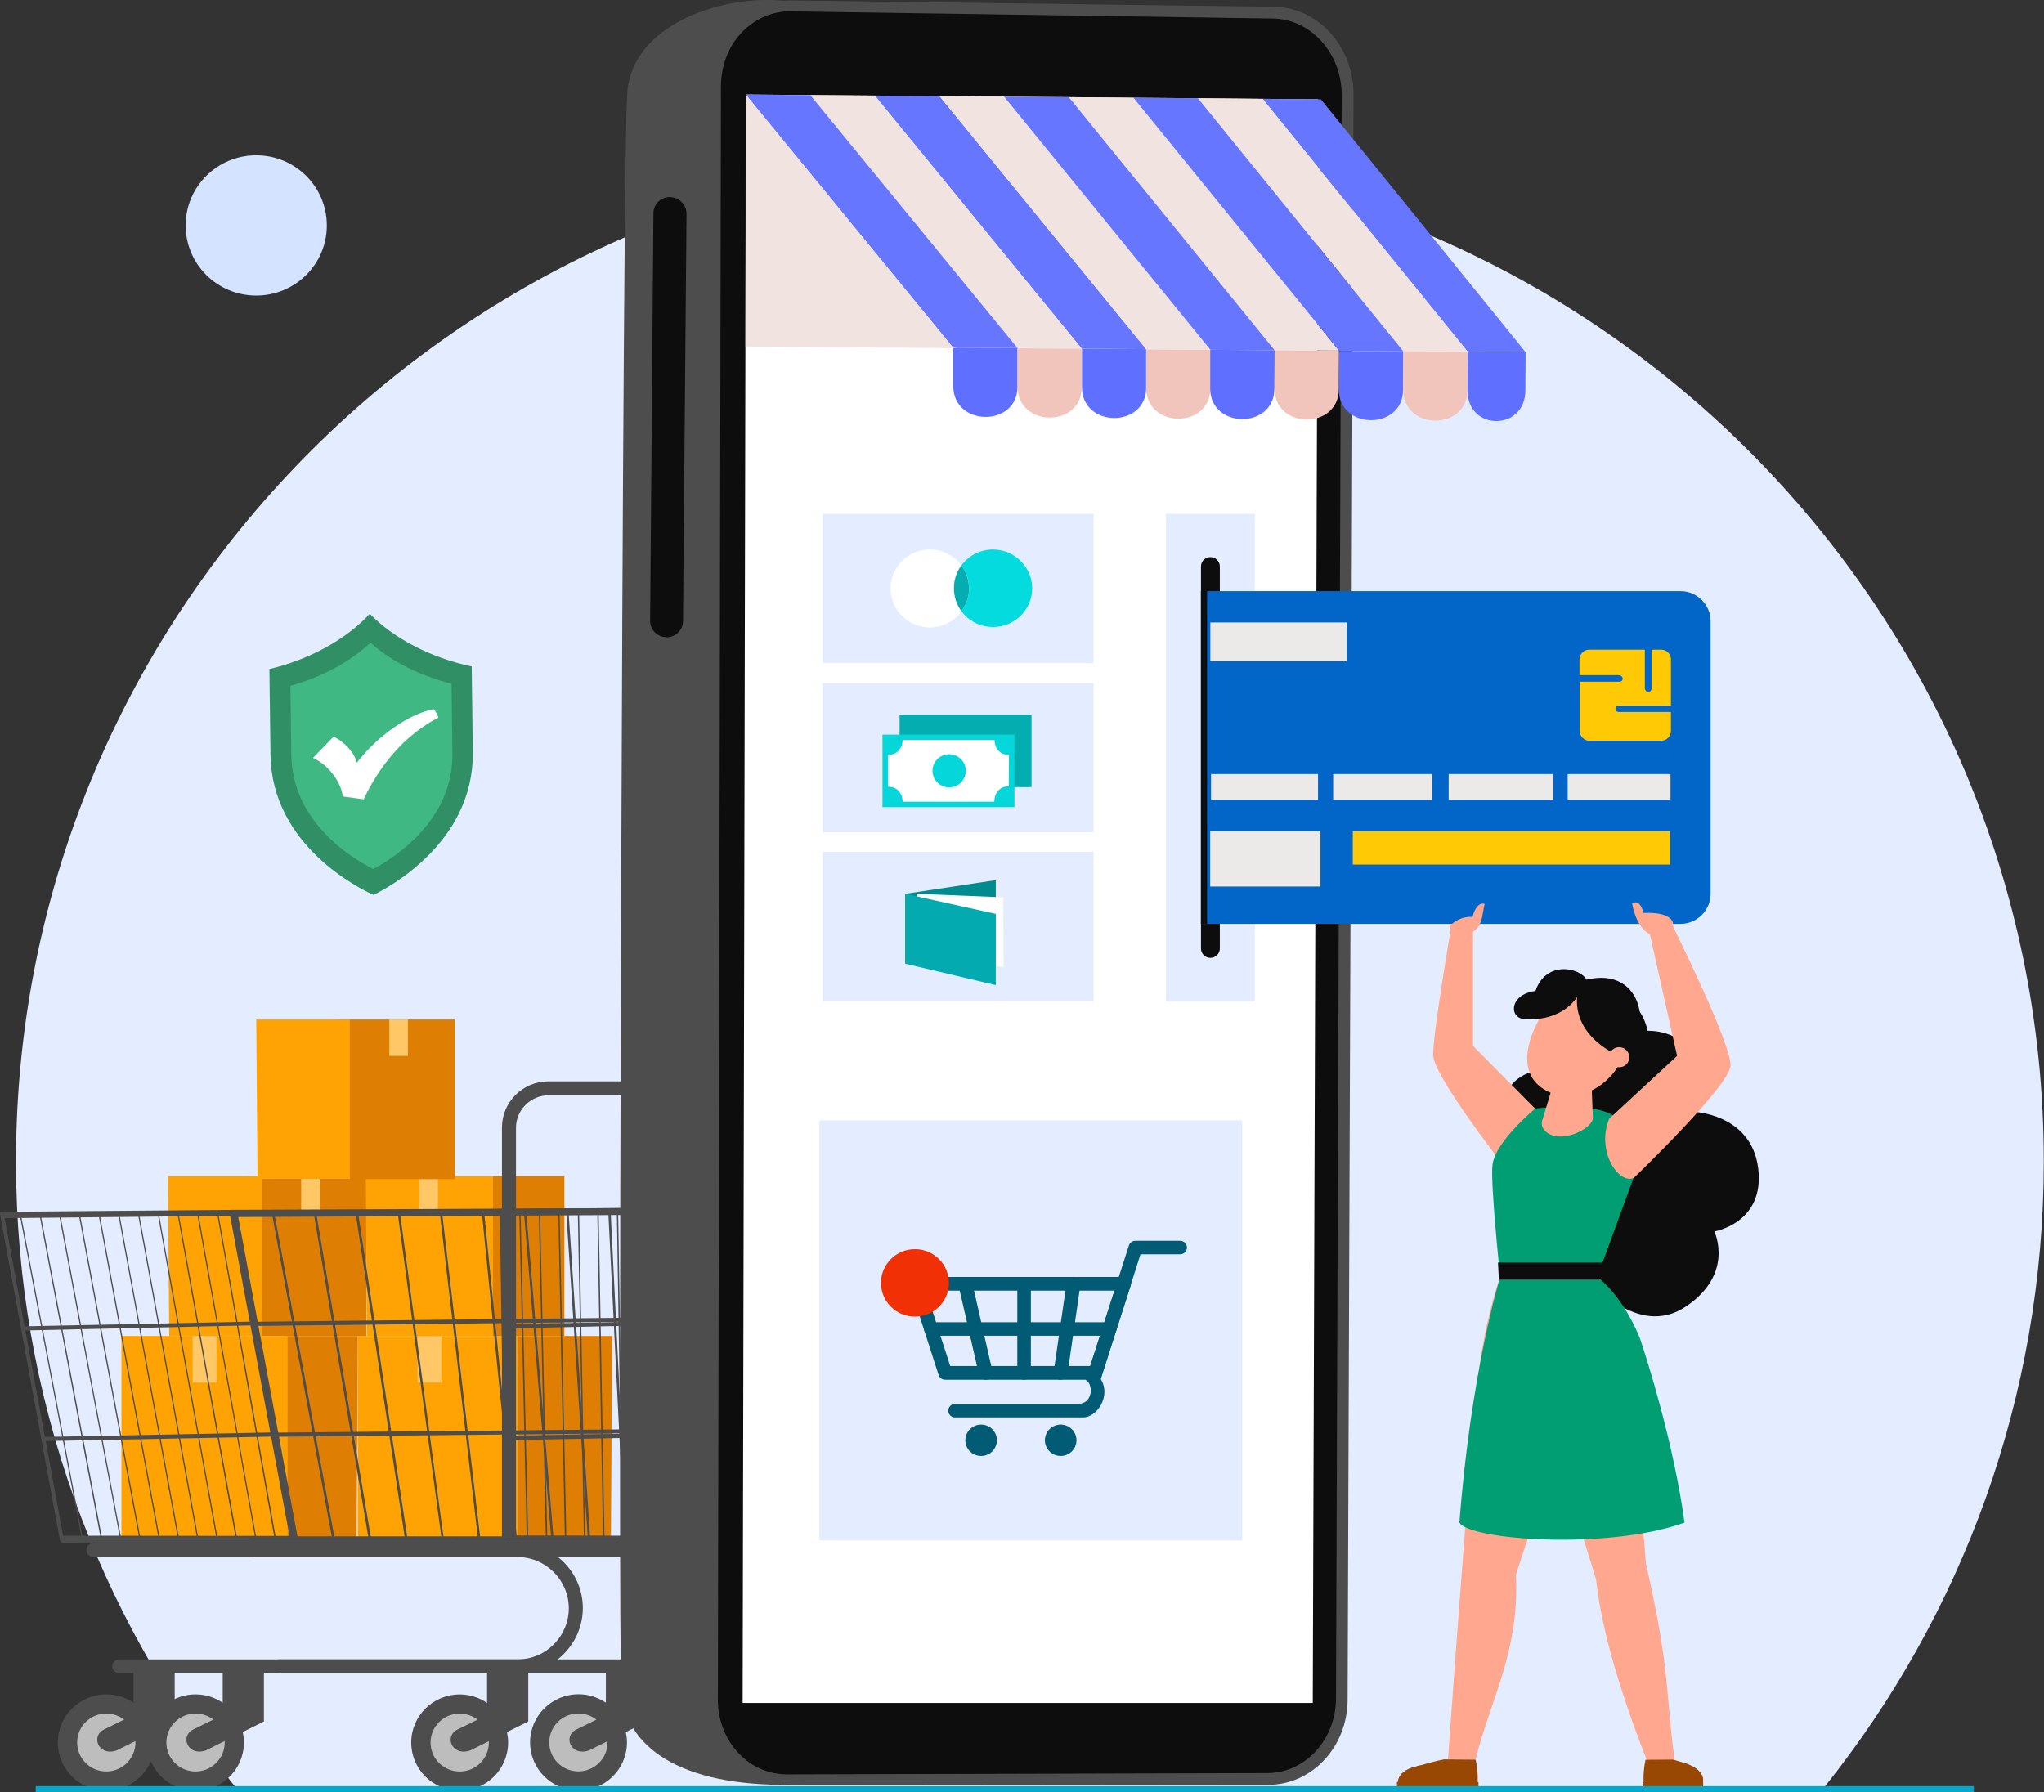<svg width="325" height="285" viewBox="0 0 325 285" fill="none" xmlns="http://www.w3.org/2000/svg">
<rect x="0" y="0" width="325" height="285" fill="#333333" stroke="none"/>
<g clip-path="url(#clip0_146_2071)">
<path d="M290.147 284.1C311.965 256.774 324.965 222.244 324.965 184.666C324.965 96.178 252.785 24.451 163.737 24.451C74.724 24.451 2.544 96.178 2.544 184.666C2.544 222.244 15.579 256.808 37.362 284.1H290.147Z" fill="#E4EDFF"/>
<path d="M40.743 46.998C46.941 46.998 51.965 42.005 51.965 35.846C51.965 29.687 46.941 24.694 40.743 24.694C34.545 24.694 29.52 29.687 29.52 35.846C29.52 42.005 34.545 46.998 40.743 46.998Z" fill="#D4E3FF"/>
<path d="M82.391 212.443H56.879V244.964H82.391V212.443Z" fill="#FFA305"/>
<path d="M82.391 244.964V212.443H97.343L97.134 244.964H82.391Z" fill="#DE7F04"/>
<path d="M70.193 212.443H66.394V219.854H70.193V212.443Z" fill="#FFC766"/>
<path d="M45.099 244.964V212.443H56.879L56.705 244.964H45.099Z" fill="#DE7F04"/>
<path d="M58.273 187.056H39.383V212.443H58.273V187.056Z" fill="#DE7F04"/>
<path d="M41.614 212.443V187.056H26.697L26.906 212.443H41.614Z" fill="#FFA305"/>
<path d="M50.85 187.056H47.887V192.84H50.85V187.056Z" fill="#FFC766"/>
<path d="M89.745 187.056H70.855V212.443H89.745V187.056Z" fill="#FFA305"/>
<path d="M70.855 212.443V187.056H58.169L58.343 212.443H70.855Z" fill="#FFA305"/>
<path d="M89.71 187.056H78.383V212.443H89.71V187.056Z" fill="#DE7F04"/>
<path d="M45.727 212.443H19.308V244.964H45.727V212.443Z" fill="#FFA305"/>
<path d="M34.434 212.443H30.635V219.854H34.434V212.443Z" fill="#FFC766"/>
<path d="M69.635 187.056H66.673V192.84H69.635V187.056Z" fill="#FFC766"/>
<path d="M72.319 162.12H53.429V187.506H72.319V162.12Z" fill="#DE7F04"/>
<path d="M55.625 187.472V162.12H40.743L40.952 187.472H55.625Z" fill="#FFA305"/>
<path d="M64.861 162.12H61.898V167.904H64.861V162.12Z" fill="#FFC766"/>
<path d="M99.687 277.116C99.712 272.889 96.284 269.442 92.03 269.418C87.776 269.393 84.307 272.8 84.282 277.027C84.258 281.254 87.686 284.701 91.94 284.726C96.194 284.75 99.662 281.344 99.687 277.116Z" fill="#4D4D4D"/>
<path d="M96.601 277.124C96.627 274.58 94.572 272.498 92.013 272.472C89.453 272.447 87.357 274.488 87.331 277.032C87.306 279.576 89.36 281.658 91.92 281.684C94.48 281.709 96.576 279.668 96.601 277.124Z" fill="#BDBDBD"/>
<path d="M80.79 277.143C80.813 272.915 77.384 269.469 73.13 269.446C68.876 269.422 65.409 272.829 65.385 277.057C65.361 281.284 68.79 284.73 73.044 284.754C77.298 284.777 80.766 281.37 80.79 277.143Z" fill="#4D4D4D"/>
<path d="M77.73 277.141C77.755 274.597 75.699 272.516 73.139 272.491C70.579 272.467 68.484 274.51 68.46 277.054C68.435 279.598 70.491 281.68 73.051 281.704C75.611 281.728 77.706 279.685 77.73 277.141Z" fill="#BDBDBD"/>
<path d="M38.784 277.136C38.808 272.908 35.379 269.462 31.125 269.438C26.871 269.414 23.403 272.822 23.379 277.049C23.355 281.276 26.784 284.722 31.038 284.746C35.292 284.77 38.76 281.363 38.784 277.136Z" fill="#4D4D4D"/>
<path d="M35.725 277.135C35.749 274.591 33.693 272.509 31.133 272.485C28.573 272.461 26.478 274.504 26.454 277.048C26.43 279.592 28.486 281.674 31.046 281.698C33.606 281.722 35.701 279.679 35.725 277.135Z" fill="#BDBDBD"/>
<path d="M24.597 277.134C24.621 272.906 21.192 269.46 16.938 269.436C12.684 269.412 9.216 272.819 9.192 277.047C9.168 281.274 12.597 284.72 16.851 284.744C21.105 284.768 24.573 281.361 24.597 277.134Z" fill="#4D4D4D"/>
<path d="M21.538 277.134C21.563 274.59 19.507 272.508 16.947 272.483C14.387 272.459 12.292 274.501 12.267 277.045C12.243 279.589 14.298 281.672 16.858 281.696C19.418 281.72 21.514 279.678 21.538 277.134Z" fill="#BDBDBD"/>
<path d="M91.697 274.991L96.332 272.705V265.951H102.885V273.744L93.649 278.35C90.721 279.355 89.432 276.03 91.697 274.991Z" fill="#4D4D4D"/>
<path d="M72.807 274.991L77.442 272.705V265.951H83.995V273.744L74.759 278.35C71.831 279.355 70.541 276.03 72.807 274.991Z" fill="#4D4D4D"/>
<path d="M30.775 274.991L35.41 272.705V265.951H41.962V273.744L32.727 278.35C29.834 279.355 28.544 276.03 30.775 274.991Z" fill="#4D4D4D"/>
<path d="M16.59 274.991L21.225 272.705V265.951H27.777V273.744L18.542 278.35C15.649 279.355 14.359 276.03 16.59 274.991Z" fill="#4D4D4D"/>
<path d="M46.807 245.344C46.668 245.31 46.563 245.241 46.459 245.171C46.284 245.033 46.145 244.86 46.11 244.686L36.491 192.771C36.456 192.528 36.595 192.39 36.839 192.39L116.129 192.043C116.303 192.043 116.512 192.147 116.686 192.286C116.861 192.424 116.965 192.632 116.965 192.805L117.105 245.033C117.105 245.206 116.965 245.344 116.756 245.344L47.051 245.379C46.981 245.379 46.911 245.379 46.807 245.344ZM37.885 193.533L47.295 244.305H115.989L115.85 193.117L37.885 193.533Z" fill="#4D4D4D"/>
<path d="M40.603 210.849L40.22 210.191L116.303 209.36L116.617 209.984L40.603 210.849Z" fill="#4D4D4D"/>
<path d="M43.844 228.478L43.496 227.82L116.338 227.127L116.651 227.751L43.844 228.478Z" fill="#4D4D4D"/>
<path d="M53.046 244.998C52.941 244.963 52.837 244.894 52.837 244.79L43.217 192.875C43.182 192.771 43.287 192.736 43.391 192.771C43.496 192.805 43.6 192.909 43.635 193.013L53.255 244.894C53.255 244.963 53.15 245.033 53.046 244.998Z" fill="#4D4D4D"/>
<path d="M58.831 244.998C58.727 244.963 58.622 244.86 58.622 244.79L49.874 192.84C49.874 192.736 49.944 192.701 50.048 192.736C50.153 192.771 50.257 192.875 50.292 192.978L59.04 244.894C59.04 244.963 58.936 245.033 58.831 244.998Z" fill="#4D4D4D"/>
<path d="M64.617 244.998C64.512 244.963 64.407 244.86 64.407 244.79L56.531 192.805C56.531 192.701 56.6 192.667 56.705 192.701C56.81 192.736 56.914 192.84 56.949 192.944L64.826 244.894C64.826 244.963 64.756 245.033 64.617 244.998Z" fill="#4D4D4D"/>
<path d="M70.437 244.998C70.332 244.963 70.228 244.859 70.228 244.79L63.222 192.771C63.222 192.667 63.292 192.632 63.397 192.667C63.501 192.701 63.606 192.805 63.606 192.909L70.576 244.894C70.611 244.963 70.542 245.033 70.437 244.998Z" fill="#4D4D4D"/>
<path d="M76.222 244.998C76.118 244.963 76.013 244.86 76.013 244.79L69.914 192.736C69.914 192.632 69.984 192.597 70.088 192.632C70.193 192.667 70.298 192.771 70.298 192.875L76.397 244.894C76.432 244.963 76.327 245.033 76.222 244.998Z" fill="#4D4D4D"/>
<path d="M82.043 244.998C81.938 244.963 81.834 244.86 81.834 244.79L76.606 192.736C76.606 192.632 76.676 192.597 76.78 192.632C76.885 192.667 76.989 192.771 76.989 192.875L82.217 244.929C82.217 244.963 82.147 245.033 82.043 244.998Z" fill="#4D4D4D"/>
<path d="M87.863 244.998C87.759 244.963 87.654 244.86 87.654 244.79L83.298 192.667C83.298 192.563 83.367 192.528 83.472 192.563C83.576 192.597 83.681 192.701 83.681 192.805L88.037 244.894C88.037 244.963 87.968 245.033 87.863 244.998Z" fill="#4D4D4D"/>
<path d="M93.684 244.998C93.579 244.963 93.475 244.86 93.475 244.79L90.024 192.667C90.024 192.563 90.094 192.528 90.198 192.563C90.303 192.597 90.407 192.701 90.407 192.805L93.858 244.929C93.858 244.963 93.788 245.033 93.684 244.998Z" fill="#4D4D4D"/>
<path d="M99.504 244.998C99.4 244.963 99.295 244.86 99.295 244.79L96.716 192.632C96.716 192.528 96.785 192.494 96.89 192.528C96.995 192.563 97.099 192.667 97.099 192.771L99.678 244.929C99.713 244.963 99.609 245.033 99.504 244.998Z" fill="#4D4D4D"/>
<path d="M105.359 244.998C105.255 244.963 105.15 244.86 105.15 244.79L103.477 192.563C103.477 192.494 103.547 192.424 103.651 192.494C103.756 192.528 103.861 192.632 103.861 192.736L105.534 244.929C105.534 244.963 105.464 244.998 105.359 244.998Z" fill="#4D4D4D"/>
<path d="M111.215 244.998C111.18 244.998 111.18 244.998 111.215 244.998C111.11 244.963 111.005 244.86 111.005 244.79L110.204 192.563C110.204 192.494 110.274 192.424 110.378 192.494C110.483 192.528 110.552 192.632 110.587 192.736L111.389 244.929C111.389 244.963 111.284 244.998 111.215 244.998Z" fill="#4D4D4D"/>
<path d="M9.898 245.379C9.828 245.345 9.759 245.275 9.689 245.171C9.584 245.033 9.48 244.825 9.48 244.652L2.45869e-06 193.048C-0.035 192.84 0.035 192.701 0.139 192.701L37.188 192.39C37.257 192.39 37.397 192.459 37.501 192.598C37.606 192.736 37.676 192.909 37.711 193.048L46.946 245.033C46.981 245.241 46.946 245.379 46.807 245.379H9.968C9.968 245.414 9.933 245.379 9.898 245.379ZM0.732 193.706L10.037 244.202L46.215 244.236L37.222 193.325L0.732 193.706Z" fill="#4D4D4D"/>
<path d="M3.59 211.577L3.346 210.919L40.22 210.157L40.464 210.746L3.59 211.577Z" fill="#4D4D4D"/>
<path d="M6.761 229.171L6.517 228.513L43.322 227.785L43.566 228.443L6.761 229.171Z" fill="#4D4D4D"/>
<path d="M13.139 244.964C13.07 244.929 13.035 244.825 13 244.721L3.137 193.152C3.137 193.082 3.137 193.013 3.206 193.048C3.276 193.082 3.311 193.152 3.346 193.256L13.209 244.86C13.244 244.964 13.209 244.998 13.139 244.964C13.139 244.998 13.139 244.964 13.139 244.964Z" fill="#4D4D4D"/>
<path d="M16.172 244.964C16.102 244.929 16.032 244.825 16.032 244.721L6.273 193.117C6.273 193.048 6.273 192.978 6.343 193.013C6.413 193.048 6.448 193.117 6.483 193.221L16.276 244.86C16.276 244.964 16.241 244.998 16.172 244.964C16.172 244.998 16.172 244.998 16.172 244.964Z" fill="#4D4D4D"/>
<path d="M19.239 244.963C19.169 244.929 19.099 244.825 19.099 244.721L9.375 193.082C9.375 193.013 9.41 192.944 9.445 192.978C9.515 193.013 9.55 193.082 9.584 193.186L19.308 244.86C19.343 244.963 19.308 244.998 19.239 244.963C19.239 244.998 19.239 244.998 19.239 244.963Z" fill="#4D4D4D"/>
<path d="M22.306 244.998C22.236 244.964 22.166 244.86 22.166 244.756L12.512 193.048C12.512 192.978 12.547 192.909 12.582 192.944C12.652 192.978 12.686 193.048 12.721 193.152L22.375 244.86C22.41 244.964 22.375 245.033 22.306 244.998Z" fill="#4D4D4D"/>
<path d="M25.373 244.998C25.303 244.964 25.233 244.86 25.233 244.756L15.649 193.013C15.649 192.944 15.684 192.909 15.719 192.909C15.788 192.944 15.823 193.013 15.858 193.117L25.442 244.86C25.442 244.964 25.407 245.033 25.373 244.998Z" fill="#4D4D4D"/>
<path d="M28.44 244.998C28.37 244.964 28.3 244.86 28.3 244.756L18.785 192.978C18.785 192.909 18.82 192.875 18.855 192.909C18.925 192.944 18.96 193.048 18.995 193.117L28.509 244.86C28.509 244.964 28.474 245.033 28.44 244.998Z" fill="#4D4D4D"/>
<path d="M31.507 244.998C31.437 244.964 31.367 244.86 31.367 244.756L21.922 192.944C21.922 192.875 21.957 192.84 21.992 192.875C22.062 192.909 22.096 193.013 22.131 193.082L31.576 244.86C31.576 244.964 31.542 245.033 31.507 244.998Z" fill="#4D4D4D"/>
<path d="M34.574 244.998C34.504 244.964 34.434 244.86 34.434 244.756L25.059 192.909C25.059 192.84 25.059 192.805 25.129 192.84C25.198 192.875 25.233 192.978 25.268 193.048L34.643 244.86C34.678 244.964 34.643 245.033 34.574 244.998Z" fill="#4D4D4D"/>
<path d="M37.641 244.998C37.571 244.964 37.501 244.86 37.501 244.756L28.196 192.875C28.196 192.805 28.231 192.771 28.265 192.805C28.335 192.84 28.37 192.944 28.405 193.013L37.745 244.894C37.745 244.964 37.711 245.033 37.641 244.998Z" fill="#4D4D4D"/>
<path d="M40.743 244.998C40.673 244.964 40.603 244.86 40.603 244.756L31.332 192.875C31.332 192.805 31.367 192.771 31.402 192.805C31.472 192.84 31.507 192.944 31.542 193.013L40.812 244.894C40.812 244.964 40.778 245.033 40.743 244.998Z" fill="#4D4D4D"/>
<path d="M43.81 244.998C43.74 244.964 43.67 244.86 43.67 244.756L34.504 192.84C34.504 192.771 34.539 192.736 34.574 192.771C34.643 192.805 34.678 192.909 34.713 192.978L43.914 244.894C43.914 244.963 43.879 245.033 43.81 244.998Z" fill="#4D4D4D"/>
<path d="M80.579 245.344C80.509 245.31 80.44 245.241 80.405 245.137C80.335 244.998 80.265 244.79 80.265 244.617L79.464 192.597C79.464 192.39 79.534 192.251 79.673 192.251L116.477 191.939C116.547 191.939 116.651 192.009 116.756 192.147C116.826 192.286 116.895 192.459 116.895 192.597L117.453 245.033C117.453 245.241 117.383 245.379 117.279 245.379H80.753C80.649 245.379 80.614 245.379 80.579 245.344ZM80.056 193.256L80.893 244.167L116.756 244.236L116.303 192.909L80.056 193.256Z" fill="#4D4D4D"/>
<path d="M79.917 211.265L79.812 210.607L116.512 209.845L116.651 210.434L79.917 211.265Z" fill="#4D4D4D"/>
<path d="M80.196 229.032L80.056 228.339L116.651 227.647L116.791 228.305L80.196 229.032Z" fill="#4D4D4D"/>
<path d="M83.855 244.964C83.785 244.929 83.751 244.825 83.751 244.721L82.566 192.667C82.566 192.597 82.6 192.528 82.67 192.563C82.705 192.597 82.775 192.667 82.775 192.771L83.995 244.825C83.96 244.929 83.925 244.998 83.855 244.964Z" fill="#4D4D4D"/>
<path d="M86.887 244.964C86.818 244.929 86.783 244.825 86.783 244.721L85.668 192.632C85.668 192.563 85.702 192.494 85.772 192.528C85.807 192.563 85.877 192.632 85.877 192.736L87.027 244.825C86.992 244.929 86.957 244.998 86.887 244.964Z" fill="#4D4D4D"/>
<path d="M89.92 244.964C89.85 244.929 89.815 244.825 89.815 244.721L88.769 192.597C88.769 192.528 88.804 192.459 88.874 192.494C88.909 192.528 88.978 192.598 88.978 192.701L90.059 244.825C90.024 244.929 89.989 244.998 89.92 244.964Z" fill="#4D4D4D"/>
<path d="M92.952 244.963C92.882 244.929 92.847 244.825 92.847 244.721L91.871 192.563C91.871 192.494 91.906 192.424 91.976 192.459C92.011 192.494 92.08 192.563 92.08 192.667L93.056 244.86C93.056 244.963 93.022 244.998 92.952 244.963Z" fill="#4D4D4D"/>
<path d="M95.984 244.964C95.914 244.929 95.879 244.825 95.879 244.721L94.973 192.563C94.973 192.494 95.008 192.459 95.078 192.459C95.113 192.494 95.182 192.598 95.182 192.667L96.123 244.86C96.088 244.964 96.054 244.998 95.984 244.964Z" fill="#4D4D4D"/>
<path d="M99.016 244.963C98.946 244.929 98.912 244.825 98.912 244.721L98.075 192.528C98.075 192.459 98.11 192.424 98.18 192.424C98.215 192.459 98.284 192.563 98.284 192.632L99.156 244.86C99.121 244.964 99.086 244.998 99.016 244.963Z" fill="#4D4D4D"/>
<path d="M102.083 244.963C102.013 244.929 101.979 244.825 101.979 244.721L101.212 192.494C101.212 192.424 101.247 192.39 101.316 192.424C101.351 192.459 101.421 192.563 101.421 192.632L102.223 244.894C102.188 244.963 102.118 244.998 102.083 244.963Z" fill="#4D4D4D"/>
<path d="M105.115 244.963C105.046 244.929 105.011 244.825 105.011 244.721L104.314 192.459C104.314 192.39 104.349 192.355 104.418 192.39C104.453 192.424 104.523 192.528 104.523 192.597L105.255 244.894C105.22 244.963 105.185 244.998 105.115 244.963Z" fill="#4D4D4D"/>
<path d="M108.182 244.963C108.113 244.929 108.078 244.825 108.078 244.721L107.45 192.424C107.45 192.355 107.485 192.32 107.555 192.355C107.59 192.39 107.66 192.494 107.66 192.563L108.322 244.86C108.252 244.963 108.217 244.998 108.182 244.963Z" fill="#4D4D4D"/>
<path d="M111.215 244.998C111.215 244.964 111.215 244.964 111.215 244.998C111.145 244.964 111.11 244.86 111.11 244.756L110.552 192.424C110.552 192.355 110.587 192.32 110.657 192.355C110.692 192.39 110.761 192.494 110.761 192.563L111.354 244.894C111.319 244.964 111.284 244.998 111.215 244.998Z" fill="#4D4D4D"/>
<path d="M114.282 244.998C114.282 244.998 114.282 244.963 114.282 244.998C114.212 244.963 114.177 244.86 114.177 244.756L113.689 192.39C113.689 192.32 113.724 192.286 113.759 192.32C113.794 192.355 113.863 192.459 113.863 192.528L114.351 244.894C114.386 244.963 114.351 245.033 114.282 244.998Z" fill="#4D4D4D"/>
<path d="M117.07 245.379C117.697 245.379 118.185 244.894 118.185 244.271V179.333C118.185 176.493 120.52 174.172 123.378 174.172H138.992C139.619 174.172 140.107 173.688 140.107 173.064C140.107 172.441 139.619 171.956 138.992 171.956H123.378C119.3 171.956 115.989 175.246 115.989 179.298V244.236C115.954 244.894 116.442 245.379 117.07 245.379Z" fill="#4D4D4D"/>
<path d="M80.928 245.379C81.555 245.379 82.043 244.894 82.043 244.271V179.333C82.043 176.493 84.378 174.172 87.236 174.172H102.815C103.442 174.172 103.93 173.688 103.93 173.064C103.93 172.441 103.442 171.956 102.815 171.956H87.201C83.123 171.956 79.812 175.246 79.812 179.298V244.236C79.812 244.894 80.3 245.379 80.928 245.379Z" fill="#4D4D4D"/>
<path d="M44.367 266.055H107.694C110.483 266.055 113.097 264.982 115.048 263.008C117 261.034 118.08 258.436 118.08 255.665C118.046 249.985 113.41 245.379 107.694 245.379H40.29C39.662 245.379 39.174 245.864 39.174 246.487C39.174 247.111 39.662 247.596 40.29 247.596H107.694C112.19 247.596 115.85 251.232 115.885 255.7C115.885 257.882 115.048 259.925 113.48 261.484C111.946 263.042 109.89 263.874 107.694 263.874H44.367C43.74 263.874 43.252 264.358 43.252 264.982C43.252 265.571 43.775 266.055 44.367 266.055Z" fill="#4D4D4D"/>
<path d="M18.96 266.055H82.287C85.075 266.055 87.689 264.982 89.641 263.008C91.593 261.034 92.673 258.436 92.673 255.665C92.638 249.985 88.003 245.379 82.287 245.379H14.882C14.255 245.379 13.767 245.864 13.767 246.487C13.767 247.111 14.255 247.596 14.882 247.596H82.252C86.748 247.596 90.407 251.232 90.442 255.7C90.442 257.882 89.606 259.925 88.037 261.484C86.504 263.042 84.448 263.874 82.252 263.874H18.96C18.332 263.874 17.845 264.358 17.845 264.982C17.845 265.571 18.367 266.055 18.96 266.055Z" fill="#4D4D4D"/>
<path d="M101.665 175.038H135.96C137.04 175.038 137.946 174.172 137.946 173.064C137.946 171.991 137.075 171.09 135.96 171.09H101.665C100.584 171.09 99.678 171.956 99.678 173.064C99.678 174.172 100.584 175.038 101.665 175.038Z" fill="#4D4D4D"/>
<path d="M99.713 15.724C99.574 -1.385 132.265 -3.914 131.882 5.091L190.539 5.299C197.335 5.403 202.807 11.498 202.772 18.945L202.005 267.129C201.97 274.402 196.533 280.29 189.807 280.29L127.665 280.602C127.072 281.814 125.957 282.922 124.18 283.822C106.788 283.684 98.877 276.896 98.807 268.133C98.18 266.506 99.016 18.945 99.713 15.724Z" fill="#4D4D4D"/>
<path d="M125.225 283.892L201.657 283.822C208.592 283.822 214.239 277.796 214.273 270.315L215.214 15.066C215.249 7.412 209.568 1.143 202.528 1.074L125.853 0.069C118.777 -2.46465e-05 112.992 6.165 112.992 13.819L112.574 270.246C112.574 277.762 118.22 283.857 125.225 283.892Z" fill="#4D4D4D"/>
<path d="M123.692 282.056C124.145 282.125 124.633 282.16 125.086 282.16L201.517 281.952C207.477 281.952 212.391 276.653 212.426 270.142L213.332 15.169C213.367 8.485 208.418 3.013 202.389 2.944L125.748 1.801C125.574 1.801 125.399 1.801 125.225 1.801C122.402 1.905 119.753 3.186 117.767 5.334C115.745 7.55 114.665 10.529 114.63 13.68L114.142 270.385C114.177 276.307 118.255 281.329 123.692 282.056Z" fill="#0D0D0D"/>
<path d="M118.603 15.031L118.08 270.8H208.732L209.568 15.793L118.603 15.031Z" fill="white"/>
<path d="M182.244 55.518L171.997 55.448L139.096 15.204L149.378 15.273L182.244 55.518Z" fill="#6776FE"/>
<path d="M171.997 55.448L161.786 55.344L128.85 15.135L139.097 15.204L171.997 55.448Z" fill="#F1E3E0"/>
<path d="M161.786 55.344L151.539 55.275L118.568 15.031L128.85 15.135L161.786 55.344Z" fill="#6776FE"/>
<path d="M192.456 55.622L182.244 55.518L149.378 15.273L159.66 15.377L192.456 55.622Z" fill="#F1E3E0"/>
<path d="M212.914 55.76L202.668 55.691L169.941 15.447L180.222 15.55L212.914 55.76Z" fill="#F1E3E0"/>
<path d="M242.574 56.003L233.373 55.933L200.751 15.724L210.021 15.793L242.574 56.003Z" fill="#6776FE"/>
<path d="M233.373 55.933L223.126 55.864L190.469 15.62L200.751 15.724L233.373 55.933Z" fill="#F1E3E0"/>
<path d="M202.668 55.691L192.456 55.622L159.66 15.377L169.941 15.447L202.668 55.691Z" fill="#6776FE"/>
<path d="M223.126 55.864L212.914 55.76L180.223 15.55L190.469 15.62L223.126 55.864Z" fill="#6776FE"/>
<path d="M161.786 55.344V61.475C161.786 67.951 151.574 67.882 151.574 61.405V55.275L161.786 55.344Z" fill="#5F6FFF"/>
<path d="M171.997 55.448V61.579C171.997 68.055 161.786 67.986 161.786 61.509V55.379L171.997 55.448Z" fill="#F1C5BC"/>
<path d="M182.244 55.518V61.648C182.244 68.124 172.032 68.055 172.032 61.579V55.448L182.244 55.518Z" fill="#5F6FFF"/>
<path d="M192.456 55.622V61.752C192.421 68.228 182.244 68.159 182.244 61.682V55.552L192.456 55.622Z" fill="#F1C5BC"/>
<path d="M202.668 55.691L202.633 61.821C202.598 68.297 192.386 68.228 192.421 61.752V55.622L202.668 55.691Z" fill="#5F6FFF"/>
<path d="M212.914 55.76L212.879 61.89C212.845 68.367 202.633 68.297 202.668 61.821L202.702 55.691L212.914 55.76Z" fill="#F1C5BC"/>
<path d="M223.126 55.864L223.091 61.994C223.056 68.471 212.845 68.401 212.879 61.925L212.914 55.795L223.126 55.864Z" fill="#5F6FFF"/>
<path d="M233.373 55.933L233.338 62.063C233.303 68.54 223.091 68.471 223.126 61.994L223.161 55.864L233.373 55.933Z" fill="#F1C5BC"/>
<path d="M242.574 56.003L242.539 62.133C242.469 68.609 233.268 68.54 233.338 62.063L233.373 55.933L242.574 56.003Z" fill="#5F6FFF"/>
<path d="M151.539 55.275L152.341 55.379L118.534 55.102L118.568 15.031L151.539 55.275Z" fill="#F1E3E0"/>
<path d="M105.952 101.338C107.381 101.373 108.566 100.23 108.601 98.81L109.158 34.01C109.158 32.59 108.008 31.378 106.544 31.343C105.08 31.309 103.895 32.452 103.895 33.906L103.373 98.706C103.338 100.126 104.523 101.303 105.952 101.338Z" fill="#0D0D0D"/>
<path d="M199.531 81.701H185.381V159.245H199.531V81.701Z" fill="#E4EDFF"/>
<path d="M192.456 152.319C191.619 152.319 190.957 151.661 190.957 150.829V90.082C190.957 89.251 191.619 88.593 192.456 88.593C193.292 88.593 193.954 89.251 193.954 90.082V150.864C193.954 151.661 193.257 152.319 192.456 152.319Z" fill="#0D0D0D"/>
<path d="M261.987 163.921C261.987 163.921 267.075 163.609 269.689 168.112C272.303 172.614 269.027 176.77 269.027 176.77C269.027 176.77 278.437 176.978 279.552 185.74C280.667 194.502 272.582 195.818 272.582 195.818C272.582 195.818 275.858 202.537 268.051 207.767C260.279 212.997 252.681 203.369 252.681 203.369C252.681 203.369 246.198 205.862 240.97 199.455C235.777 193.048 241.493 186.571 241.493 186.571C241.493 186.571 237.659 183.801 238.496 177.082C239.332 170.363 244.804 170.224 244.804 170.224C244.804 170.224 242.225 166.241 245.083 163.297C247.941 160.354 252.472 162.916 252.472 162.916C252.472 162.916 253.831 157.825 257.456 158.518C261.115 159.28 261.987 163.921 261.987 163.921Z" fill="#0D0D0D"/>
<path d="M244.735 176.943L234.209 166.311V147.886L230.724 147.435C230.724 147.435 227.866 164.198 227.866 167.765C227.866 170.917 238.566 184.701 238.566 184.701L244.735 176.943Z" fill="#FFA88F"/>
<path d="M257.072 177.774C253.727 174.969 244.107 176.285 244.107 176.285C244.107 176.285 237.834 181.411 237.311 185.186C236.928 187.922 238.531 203.057 238.531 203.057H253.971L259.791 187.16C259.791 187.16 260.383 180.58 257.072 177.774Z" fill="#029E73"/>
<path d="M258.397 220.893C259.651 228.27 261.115 240.288 261.708 248.669C265.751 266.229 264.775 269.623 266.343 280.29C264.635 281.606 262.161 280.705 262.161 280.705C259.303 273.467 254.877 261.38 253.761 251.094C251.113 242.539 248.29 233.465 245.397 224.114L245.188 223.56C242.748 215.421 256.48 210.538 258.397 220.893Z" fill="#FFA88F"/>
<path d="M238.531 203.057C238.531 203.057 236.614 208.183 235.394 216.148C234.174 224.114 230.236 279.736 230.236 279.736L234.627 279.77C236.962 270.246 241.633 262.661 241.04 250.366L252.158 216.633L246.721 203.057H238.531Z" fill="#FFA88F"/>
<path d="M255.853 177.913L266.657 167.904L262.335 148.578L266.064 147.435C266.064 147.435 275.196 165.826 275.161 169.393C275.161 172.545 259.791 187.299 259.791 187.299C257.386 188.407 253.761 183.073 255.853 177.913Z" fill="#FFA88F"/>
<path d="M244.735 162.051C242.19 166.692 241.842 171.229 245.815 173.41C249.788 175.592 255.086 173.618 257.63 168.977C260.174 164.336 259.024 158.795 255.051 156.613C251.113 154.362 247.314 157.375 244.735 162.051Z" fill="#FFA88F"/>
<path d="M247.209 171.575H253.029L253.273 177.774C253.273 179.056 250.276 180.857 247.836 180.718C245.954 180.614 244.7 179.298 245.292 177.947L247.209 171.575Z" fill="#FFA88F"/>
<path d="M232.048 242.124C233.895 217.984 238.531 203.057 238.531 203.057H253.97C256.689 205.169 259.164 208.875 260.767 212.858C261.847 216.01 266.169 229.69 267.842 242.124C255.609 246.522 233.617 244.894 232.048 242.124Z" fill="#029E73"/>
<path d="M255.016 200.771L254.284 203.472H238.322L238.182 200.771H255.016Z" fill="#0D0D0D"/>
<path d="M222.359 284.169C222.359 284.1 224.973 284.1 227.727 284.134C230.933 284.134 234.906 284.169 234.906 284.169C234.976 282.957 235.046 281.675 234.627 279.805L229.609 279.77C229.609 279.77 228.214 280.013 225.775 280.74C225.601 280.775 225.426 280.809 225.252 280.879C221.418 281.744 222.359 284.273 222.359 284.169Z" fill="#994803"/>
<path d="M222.359 284.169C222.359 284.1 224.973 284.1 227.727 284.134C227.796 283.892 227.866 283.615 227.866 283.338C227.866 282.125 226.995 281.121 225.81 280.74C225.635 280.775 225.461 280.809 225.287 280.879C221.418 281.744 222.359 284.273 222.359 284.169Z" fill="#994803"/>
<path d="M235.08 283.372H222.115V284.169H235.08V283.372Z" fill="#994803"/>
<path d="M261.359 284.203C261.429 284.203 262.719 284.203 264.287 284.169C266.866 284.134 270.247 284.134 270.56 284.203C271.467 282.056 269.584 280.948 267.877 280.359C267.145 280.117 266.448 279.943 265.995 279.805L261.638 279.839C261.255 281.71 261.29 282.957 261.359 284.203Z" fill="#994803"/>
<path d="M270.804 283.407H261.185V284.203H270.804V283.407Z" fill="#994803"/>
<path d="M264.287 284.169C266.866 284.134 270.247 284.134 270.56 284.203C271.466 282.056 269.584 280.948 267.877 280.359C266.901 280.255 265.716 280.428 264.81 281.364C263.869 282.333 263.938 283.372 264.287 284.169Z" fill="#994803"/>
<path d="M250.764 158.553C250.869 158.379 249.475 164.371 257.839 168.112C262.997 164.614 261.568 153.565 252.263 155.782C251.147 153.808 245.78 152.734 244.142 157.583C239.786 158.137 239.89 162.258 242.748 162.051C242.783 162.051 247.906 162.639 250.764 158.553Z" fill="#0D0D0D"/>
<path d="M255.853 168.112C255.853 168.977 256.55 169.705 257.456 169.705C258.362 169.705 259.059 169.012 259.059 168.112C259.059 167.246 258.362 166.518 257.456 166.518C256.55 166.518 255.853 167.246 255.853 168.112Z" fill="#FFA88F"/>
<path d="M267.18 93.996H190.957V146.916H267.18C269.828 146.916 271.989 144.768 271.989 142.136V98.775C271.989 96.143 269.828 93.996 267.18 93.996Z" fill="#0266C9"/>
<path d="M257.456 107.364H251.147V104.836C251.147 104.005 251.844 103.312 252.681 103.312H261.533V109.373C261.533 109.719 261.743 110.031 262.091 110.031C262.44 110.031 262.614 109.719 262.614 109.373V103.312H264.147C264.984 103.312 265.681 104.005 265.681 104.836V112.213H257.386C257.142 112.213 256.898 112.386 256.863 112.663C256.828 112.94 257.072 113.217 257.351 113.217H265.681V116.265C265.681 117.096 264.984 117.789 264.147 117.789H252.716C251.879 117.789 251.182 117.096 251.182 116.265V108.403H257.525C257.804 108.403 258.048 108.161 258.013 107.849C257.944 107.572 257.7 107.364 257.456 107.364Z" fill="#FFCA05"/>
<path d="M192.424 140.976H209.955V132.179H192.424V140.976Z" fill="#ECEAE9"/>
<path d="M265.611 123.088H249.265V127.175H265.611V123.088Z" fill="#ECEAE9"/>
<path d="M247 123.088H230.341V127.175H247V123.088Z" fill="#ECEAE9"/>
<path d="M209.568 123.088H192.56V127.175H209.568V123.088Z" fill="#ECEAE9"/>
<path d="M227.727 123.088H211.973V127.175H227.727V123.088Z" fill="#ECEAE9"/>
<path d="M215.095 137.484H265.526V132.185H215.095V137.484Z" fill="#FFCA05"/>
<path d="M192.449 105.148H214.127V98.984H192.449V105.148Z" fill="#ECEAE9"/>
<path d="M233.965 148.232C233.965 148.232 235.324 147.92 235.708 145.565C236.091 143.245 236.126 143.764 236.126 143.764C236.126 143.764 234.836 143.106 234.139 145.807C232.118 145.669 230.828 146.95 230.828 146.95C230.828 146.95 230.306 147.193 230.584 147.92C230.898 148.682 233.721 148.578 233.965 148.232Z" fill="#FFA88F"/>
<path d="M262.335 148.544C262.335 148.544 260.314 147.885 259.512 143.695C260.802 142.794 261.324 145.184 261.324 145.184C261.324 145.184 266.274 144.768 266.064 147.366C265.855 149.998 262.335 148.544 262.335 148.544Z" fill="#FFA88F"/>
<path d="M191.933 93.996H190.957V146.916H191.933V93.996Z" fill="#0D0D0D"/>
<path d="M173.879 81.701H130.802V105.425H173.879V81.701Z" fill="#E4EDFF"/>
<path d="M173.879 108.611H130.802V132.335H173.879V108.611Z" fill="#E4EDFF"/>
<path d="M173.879 135.452H130.802V159.176H173.879V135.452Z" fill="#E4EDFF"/>
<path d="M197.509 178.155H130.279V244.964H197.509V178.155Z" fill="#E4EDFF"/>
<path d="M174.158 219.404H150.284C149.796 219.404 149.378 219.092 149.239 218.642L144.673 204.477C144.568 204.131 144.638 203.784 144.847 203.507C145.056 203.23 145.37 203.057 145.718 203.057H178.724C179.072 203.057 179.386 203.23 179.595 203.507C179.804 203.784 179.874 204.165 179.769 204.477L175.204 218.642C175.064 219.092 174.611 219.404 174.158 219.404ZM151.086 217.222H173.357L177.225 205.239H147.217L151.086 217.222Z" fill="#025B75"/>
<path d="M172.206 225.396H151.853C151.26 225.396 150.772 224.911 150.772 224.322C150.772 223.733 151.26 223.248 151.853 223.248H171.405C172.729 223.214 173.322 222.313 173.426 221.378C173.496 220.547 173.182 219.681 172.625 219.439L179.491 198.07C179.63 197.619 180.048 197.308 180.536 197.308H187.646C188.239 197.308 188.727 197.793 188.727 198.381C188.727 198.97 188.239 199.455 187.646 199.455H181.338L175.029 219.3C176.702 222.001 174.437 225.396 172.206 225.396Z" fill="#025B75"/>
<path d="M156 231.526C157.386 231.526 158.509 230.409 158.509 229.032C158.509 227.655 157.386 226.539 156 226.539C154.614 226.539 153.491 227.655 153.491 229.032C153.491 230.409 154.614 231.526 156 231.526Z" fill="#025B75"/>
<path d="M168.651 231.526C170.037 231.526 171.161 230.409 171.161 229.032C171.161 227.655 170.037 226.539 168.651 226.539C167.266 226.539 166.142 227.655 166.142 229.032C166.142 230.409 167.266 231.526 168.651 231.526Z" fill="#025B75"/>
<path d="M162.831 219.404C162.239 219.404 161.751 218.919 161.751 218.33V204.165C161.751 203.576 162.239 203.091 162.831 203.091C163.424 203.091 163.912 203.576 163.912 204.165V218.33C163.912 218.919 163.424 219.404 162.831 219.404Z" fill="#025B75"/>
<path d="M156.732 219.404C156.244 219.404 155.791 219.058 155.651 218.573L152.41 204.408C152.271 203.819 152.654 203.23 153.247 203.092C153.839 202.953 154.432 203.334 154.571 203.923L157.812 218.088C157.952 218.677 157.568 219.265 156.976 219.404C156.871 219.369 156.802 219.404 156.732 219.404Z" fill="#025B75"/>
<path d="M168.651 219.404C168.582 219.404 168.547 219.404 168.477 219.404C167.885 219.335 167.466 218.781 167.536 218.157L169.592 203.992C169.662 203.403 170.22 202.988 170.847 203.057C171.44 203.126 171.858 203.68 171.788 204.304L169.732 218.469C169.662 218.988 169.174 219.404 168.651 219.404Z" fill="#025B75"/>
<path d="M176.424 212.408H148.019C147.426 212.408 146.938 211.923 146.938 211.334C146.938 210.746 147.426 210.261 148.019 210.261H176.424C177.016 210.261 177.504 210.746 177.504 211.334C177.539 211.923 177.051 212.408 176.424 212.408Z" fill="#025B75"/>
<path d="M150.88 204.046C150.904 201.081 148.505 198.658 145.521 198.635C142.538 198.612 140.1 200.996 140.076 203.961C140.053 206.925 142.452 209.348 145.436 209.371C148.419 209.395 150.857 207.01 150.88 204.046Z" fill="#F13005"/>
<path d="M152.863 89.909C151.748 88.385 149.901 87.381 147.845 87.381C144.394 87.381 141.606 90.151 141.606 93.58C141.606 97.009 144.394 99.779 147.845 99.779C149.901 99.779 151.748 98.775 152.863 97.251C152.097 96.212 151.678 94.965 151.678 93.615C151.643 92.195 152.097 90.913 152.863 89.909Z" fill="white"/>
<path d="M157.882 87.381C155.826 87.381 153.979 88.385 152.863 89.909C153.63 90.948 154.083 92.195 154.083 93.545C154.083 94.896 153.63 96.178 152.863 97.182C153.979 98.706 155.826 99.71 157.882 99.71C161.332 99.71 164.121 96.939 164.121 93.511C164.086 90.151 161.298 87.381 157.882 87.381Z" fill="#04DBDE"/>
<path d="M152.863 89.909C152.097 90.948 151.678 92.195 151.678 93.545C151.678 94.896 152.131 96.178 152.863 97.182C153.63 96.143 154.083 94.896 154.083 93.545C154.048 92.195 153.595 90.913 152.863 89.909Z" fill="#03ADB0"/>
<path d="M164.016 113.633H143.035V125.166H164.016V113.633Z" fill="#03ADB0"/>
<path d="M163.145 121.876L163.18 116.888C161.646 116.888 160.879 115.711 160.879 114.499H146.276C146.276 115.676 145.509 116.888 143.976 116.888C143.976 116.888 143.976 116.888 143.941 116.888V121.91C143.941 121.91 143.941 121.91 143.976 121.91C145.509 121.91 146.276 123.088 146.276 124.3H160.844C160.81 123.088 161.576 121.876 163.145 121.876Z" fill="#03ADB0"/>
<path d="M153.665 122.014C155.128 122.014 156.314 120.836 156.314 119.382C156.314 117.928 155.128 116.75 153.665 116.75C152.202 116.75 151.016 117.928 151.016 119.382C151.016 120.836 152.202 122.014 153.665 122.014Z" fill="#03ADB0"/>
<path d="M161.298 116.819H140.316V128.352H161.298V116.819Z" fill="#04D6D9"/>
<path d="M160.391 125.027C160.426 125.027 160.426 125.062 160.391 125.027L160.426 120.04C158.893 120.04 158.126 118.863 158.126 117.65H143.523C143.523 118.828 142.756 120.04 141.223 120.04C141.223 120.04 141.223 120.04 141.188 120.04V125.097C141.188 125.097 141.188 125.097 141.223 125.097C142.756 125.097 143.523 126.274 143.523 127.486H158.091C158.091 126.24 158.858 125.027 160.391 125.027Z" fill="white"/>
<path d="M150.965 125.206C152.427 125.181 153.593 123.982 153.567 122.529C153.542 121.075 152.336 119.917 150.873 119.942C149.411 119.967 148.245 121.166 148.27 122.62C148.296 124.073 149.502 125.231 150.965 125.206Z" fill="#04D6D9"/>
<path d="M143.941 142.136V153.254L158.335 151.28V139.954L143.941 142.136Z" fill="#028B8F"/>
<path d="M145.753 142.136L145.788 153.011L159.555 153.739L159.52 142.69L145.753 142.136Z" fill="white"/>
<path d="M143.941 142.136V153.254L158.335 156.648V145.323L143.941 142.136Z" fill="#03ABB0"/>
<path d="M58.796 97.597C55.102 101.65 49.212 104.871 42.834 106.394C42.834 106.81 42.869 109.165 43.008 120.04C43.217 134.517 57.298 141.374 59.389 142.31C61.445 141.305 75.351 134.101 75.177 119.625C75.037 108.75 75.003 106.394 75.003 105.979C68.59 104.628 62.595 101.546 58.796 97.597Z" fill="#318F66"/>
<path d="M59.354 138.188C57.96 137.495 55.172 135.937 52.523 133.409C48.48 129.53 46.389 125.027 46.319 120.04L46.18 109.061C51.164 107.676 55.66 105.252 58.901 102.204C62.212 105.182 66.778 107.468 71.796 108.715L71.936 119.694C72.005 124.716 70.054 129.253 66.08 133.236C63.467 135.833 60.748 137.461 59.354 138.188Z" fill="#40B883"/>
<path d="M69.008 112.767C65.174 113.425 59.981 117.027 56.74 121.287C56.252 119.313 54.126 117.547 53.011 117.166L49.77 120.525C51.861 121.425 54.161 123.988 54.509 126.655L57.82 127.105C59.145 124.335 62.63 117.754 69.705 114.118C69.566 113.598 69.043 112.836 69.008 112.767Z" fill="white"/>
<path d="M313.847 284.03H5.681V285H313.847V284.03Z" fill="#03A9CC"/>
</g>
<defs>
<clipPath id="clip0_146_2071">
<rect width="325" height="285" fill="white"/>
</clipPath>
</defs>
</svg>
